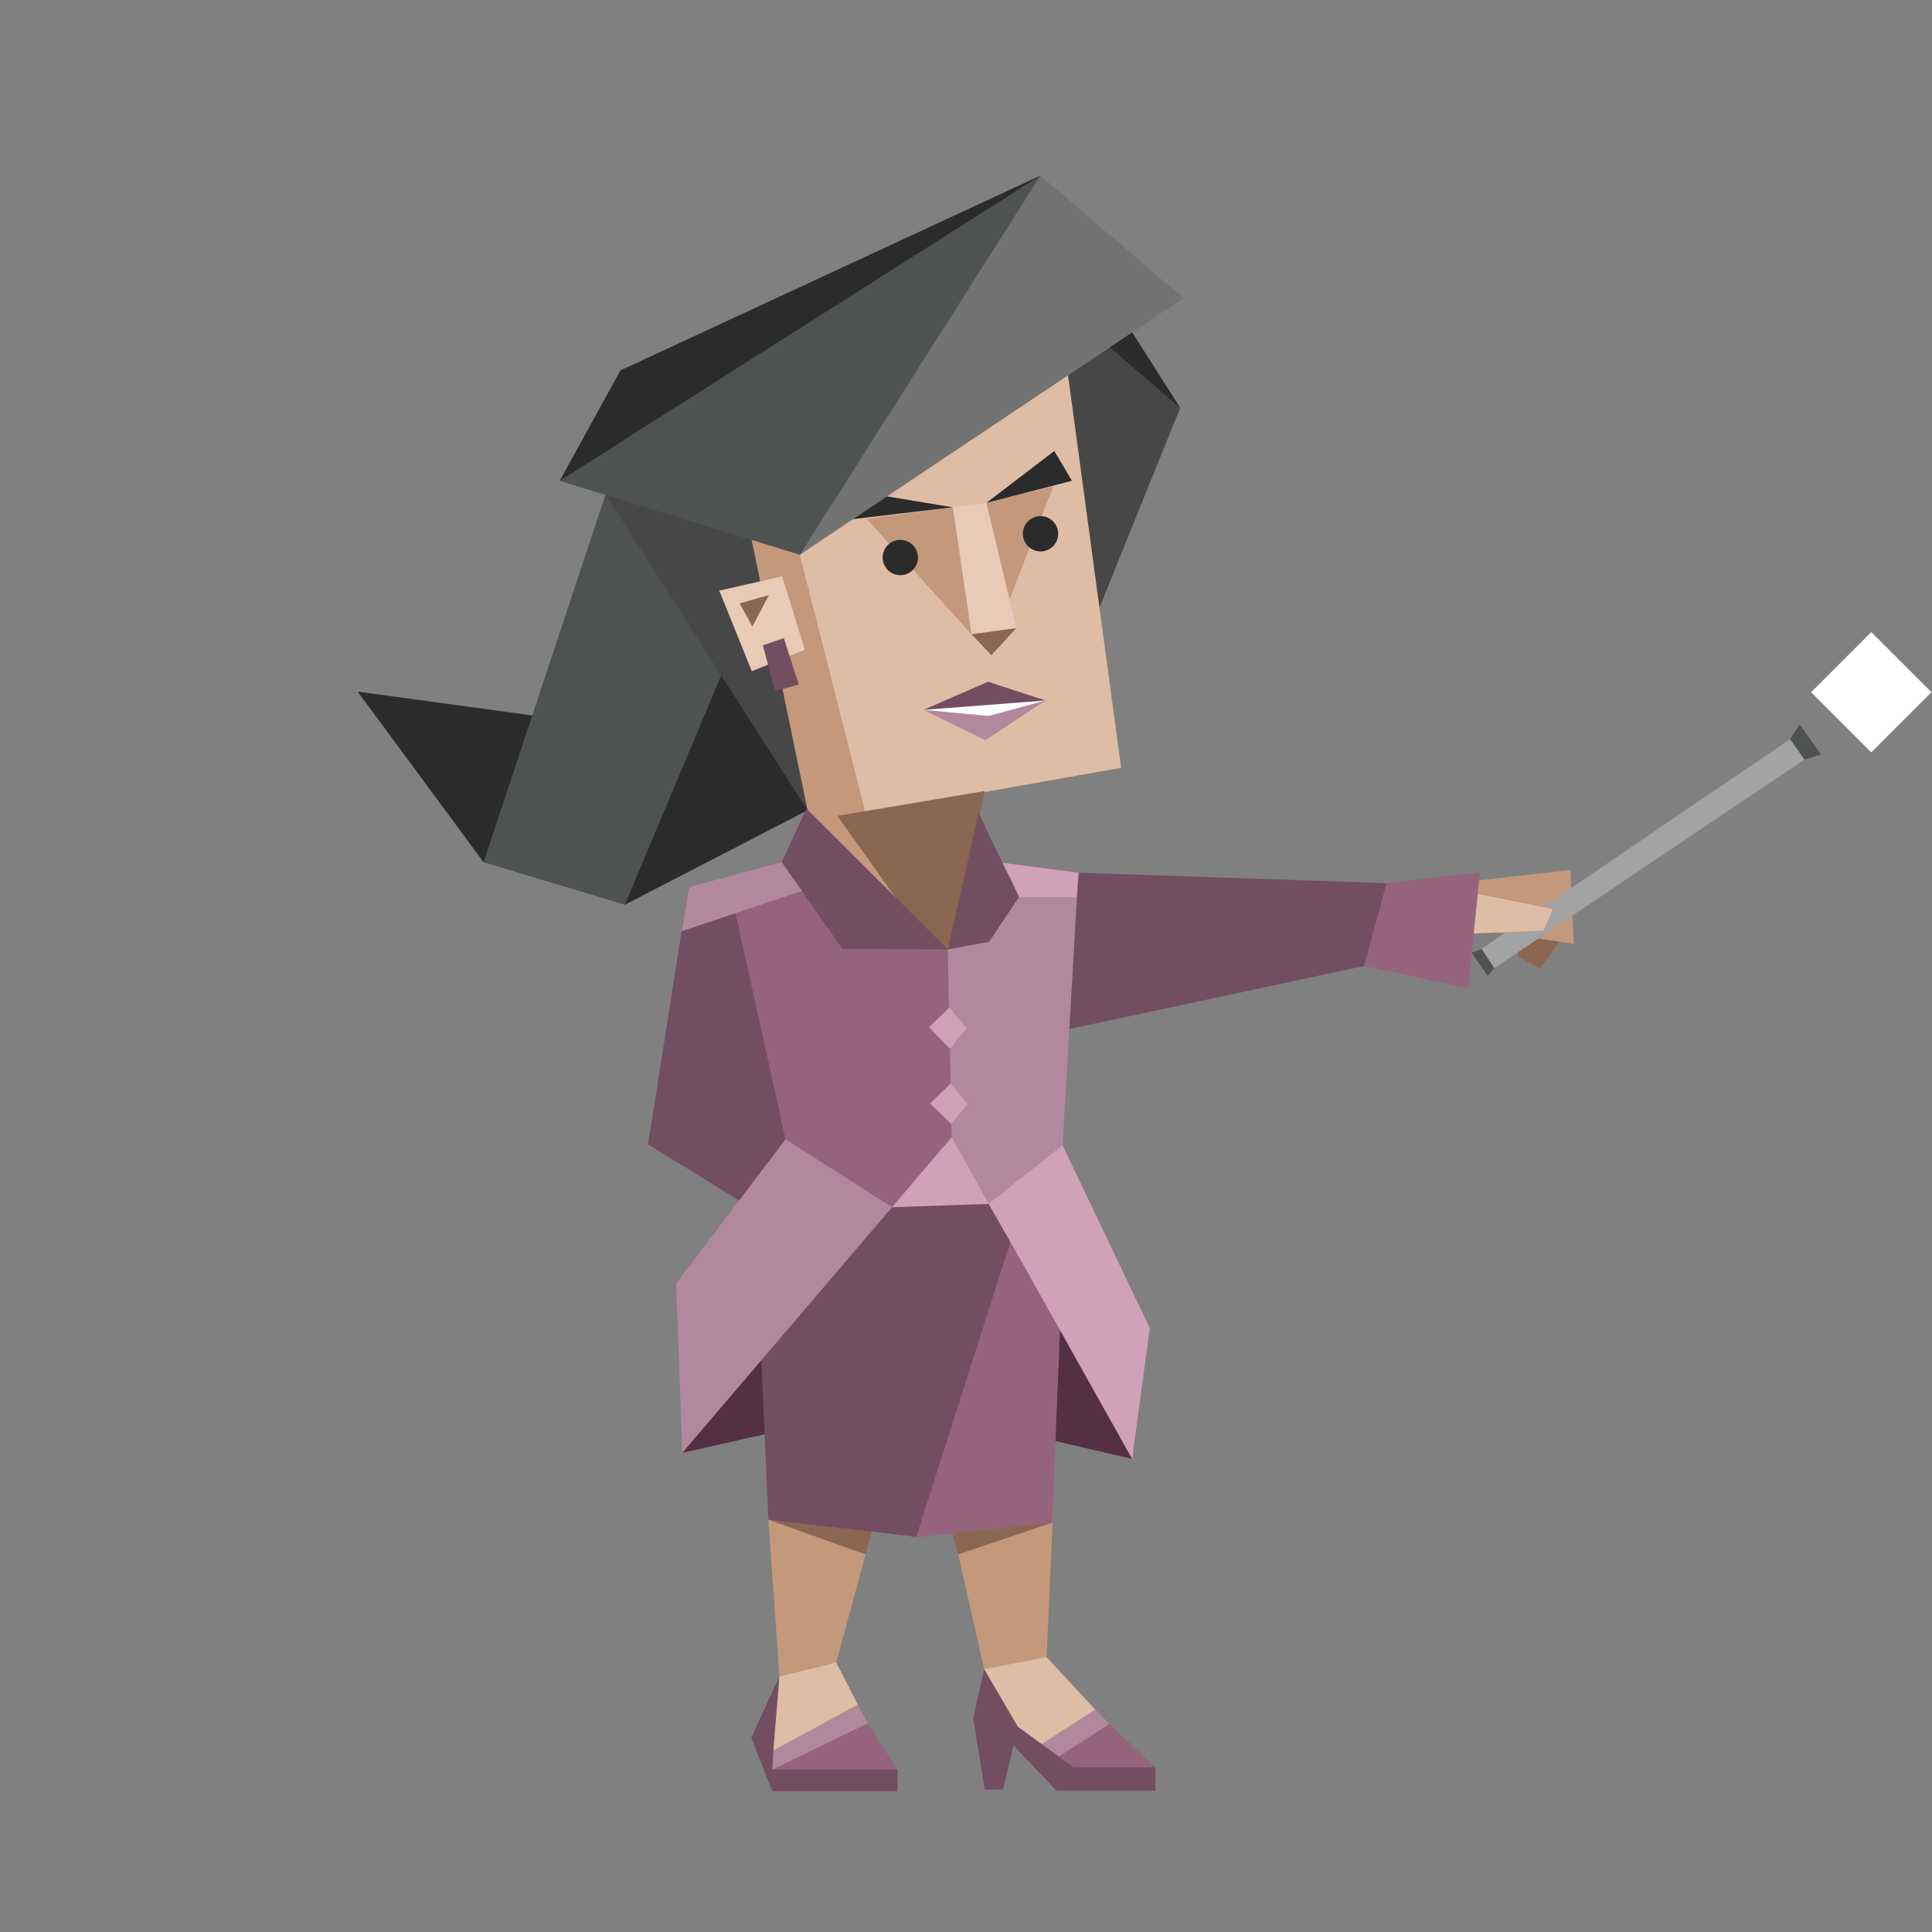 <?xml version="1.0" encoding="utf-8"?>
<!-- Generator: Adobe Illustrator 27.3.0, SVG Export Plug-In . SVG Version: 6.00 Build 0)  -->
<svg version="1.1" id="Layer_1" xmlns="http://www.w3.org/2000/svg" xmlns:xlink="http://www.w3.org/1999/xlink" x="0px" y="0px"
	 viewBox="0 0 350 350" style="enable-background:new 0 0 350 350;" xml:space="preserve">
<rect x="0" y="0" width="350" height="350" fill="#808080" stroke="none"/>
<style type="text/css">
	.st0{fill:#FFFFFF;}
	.st1{fill:#C3987B;}
	.st2{fill:#8B6651;}
	.st3{fill:#734D60;}
	.st4{fill:#DFBDA5;}
	.st5{fill:#B3889D;}
	.st6{fill:#96637C;}
	.st7{fill:#543042;}
	.st8{fill:#A3A3A3;}
	.st9{fill:#2B2B2B;}
	.st10{fill:#4F5253;}
	.st11{fill:#474747;}
	.st12{fill:#E8CAB6;}
	.st13{fill:#737373;}
	.st14{fill:#D1A1B8;}
</style>
<path class="st0" d="M328.1,125.4l10.9-10.9l10.9,10.9L339,136.3L328.1,125.4z"/>
<polygon class="st1" points="156.8,281.6 151.5,301.2 144.6,308.1 141.2,303.7 139.2,275.3 141.5,257.6 "/>
<polygon class="st2" points="143.1,270.4 158.4,275.5 156.8,281.6 139.2,275.3 "/>
<polygon class="st1" points="189.7,245.6 190.7,275.8 189.6,300.4 182.9,309.9 178.3,302.4 173.6,281.6 "/>
<polygon class="st2" points="178.9,266.8 190.7,275.8 173.6,281.6 171.9,275.6 "/>
<polygon class="st3" points="181.7,324.2 178.4,324.2 176.3,311.2 178.3,302.4 186,307.6 184.4,312.8 "/>
<polygon class="st3" points="141.2,303.7 136.1,314.8 139.9,324.5 "/>
<polygon class="st4" points="151.5,301.2 155.4,308.8 150.3,315.1 140.1,317.1 141.2,303.7 "/>
<polygon class="st5" points="140.1,317.1 155.4,308.8 157.2,312.2 154,317.1 139.9,320.6 "/>
<polygon class="st6" points="139.9,320.6 157.2,312.2 162.6,320.6 154.1,322.2 "/>
<polygon class="st4" points="189.6,300.2 198.4,309.7 193.8,314.6 186.9,317.1 178.3,302.4 "/>
<polygon class="st5" points="186.9,317.1 198.4,309.7 201,312.3 196.9,316.9 188.7,319.5 "/>
<polygon class="st6" points="188.7,320.2 201,312.3 209.3,320.2 198.4,321.9 "/>
<polygon class="st3" points="139.9,320.6 139.9,324.5 162.6,324.5 162.6,320.6 "/>
<polygon class="st3" points="184.4,312.8 182.6,314.4 183.4,316 191.4,324.4 209.3,324.4 209.3,320.2 194.5,320.2 "/>
<path class="st7" d="M123.6,263.2l39-8.8l42.5,9.9l-10.6-36.7L172.3,202l-35.4,32.8l-3,2.7L123.6,263.2L123.6,263.2z"/>
<path class="st6" d="M146.3,275l-9-40.6l4.7-11.7l30.6-25.9l20.2,25.3l-2.2,53.8l-24.8,2.6L146.3,275z"/>
<path class="st3" d="M139.2,275.3l-1.8-40.9l4.7-11.7l30.6-25.9l13.8,17.3l-20.5,64.3L139.2,275.3z"/>
<path class="st2" d="M283.9,168.8l-4.9,6.6l-3.9-2l-0.7-6.6L283.9,168.8z"/>
<path class="st1" d="M266.8,159.6l17.7-2l0.6,13.4l-18.9-2.9L266.8,159.6L266.8,159.6z"/>
<path class="st8" d="M268.4,171.9l55.9-38l2.6,3.7l-56.2,37.8L268.4,171.9z"/>
<path class="st4" d="M265.1,161.4l16.2,3.3l-1.7,3.9l-15.3,0.6L265.1,161.4z"/>
<path class="st6" d="M268.1,158l-16.9,2l-6,7l1.9,8l18.9,4L268.1,158z"/>
<path class="st3" d="M123.5,168.7l-6.1,38.6L134,215l6.7-0.6l1.6-8l1.2-15.9l-4.7-33.3l-14.1,3.8L123.5,168.7L123.5,168.7z"/>
<path class="st3" d="M123.5,168.7l-1.7,10.9l17.1,8.5l3.7-3.7l-3.8-27.2l-14,3.5L123.5,168.7z"/>
<path class="st3" d="M117.4,207.3l16.5,10.2l6.8-3.1l1.6-8L117.4,207.3L117.4,207.3z"/>
<path class="st9" d="M64.8,125.3l22.8,30.9l6.4,0.2l5.8-19.2l-3.4-7.6L64.8,125.3z"/>
<path class="st10" d="M185.9,103.1l-72.7,60.8l-25.6-7.7l28.5-85.9L185.9,103.1L185.9,103.1z"/>
<path class="st9" d="M185.9,103.1l-8.3,27.5l-64.4,33.3l33.3-79.3L185.9,103.1z"/>
<path class="st11" d="M195.6,45.3l18.2,28.6l-15.6,38.6L183,47.3L195.6,45.3z"/>
<path class="st9" d="M195.6,45.3l18.2,28.6L183,47.3L195.6,45.3L195.6,45.3z"/>
<path class="st1" d="M151.9,159.8L118.6,82l19-13.5L157.4,92l21.2,49.6l-7.2,33.7L151.9,159.8z"/>
<path class="st4" d="M191.7,54.8l11.4,84.3l-46.3,8.2l-20-78.6L191.7,54.8z"/>
<path class="st0" d="M174.6,131.3l-7.3-2.7l7.8-2.3l5.8,1.2l6.2-0.9l2.3,0.3l-10.3,4.7L174.6,131.3z"/>
<path class="st2" d="M178.4,143.3l-7,32.2l-19.7-27.7L178.4,143.3z"/>
<path class="st11" d="M132,77.7l14.3,69.1l-36.6-57.2L132,77.7L132,77.7z"/>
<path class="st12" d="M141.7,104.4l-11.4,2.6l5.9,14.6l9.6-3.9L141.7,104.4L141.7,104.4z"/>
<path class="st2" d="M139.3,107.8l-5.3,1.5l2.3,4.2L139.3,107.8z"/>
<path class="st3" d="M142,115.6l2.7,8.4l-4.3,1.2l-2.2-8.3L142,115.6L142,115.6z"/>
<path class="st12" d="M178.7,91.1l5.4,22.7l-8.1,1.1l-3.4-23L178.7,91.1z"/>
<path class="st2" d="M179.6,118.7l4.5-4.9l-8.1,1.1L179.6,118.7L179.6,118.7z"/>
<path class="st1" d="M157,94l15.6-2.1l3.4,23L157,94z"/>
<path class="st1" d="M182.9,108.6l7.9-20.5l-12.1,3L182.9,108.6z"/>
<path class="st9" d="M155.1,89l17.5,2.9l-21.9,2.6L155.1,89z"/>
<path class="st3" d="M189.4,126.9l-10.4-3.4l-11.7,5.1L189.4,126.9L189.4,126.9z"/>
<path class="st5" d="M178.5,134.1l10.9-7.2l-10.3,2.8l-11.8-1.1L178.5,134.1L178.5,134.1z"/>
<path class="st9" d="M194.2,87.1l-15.5,4l12.3-9.4L194.2,87.1z"/>
<path class="st10" d="M206.2,54.8l-61.3,45.7l-43.5-13.4l14.7-16.8l72.4-38.5L206.2,54.8L206.2,54.8z"/>
<path class="st9" d="M101.4,87.1l11-20l76.1-35.3L101.4,87.1z"/>
<path class="st13" d="M214.4,54l-69.5,46.5l43.6-68.7L214.4,54z"/>
<path class="st3" d="M184.5,164.1l7.5-1.8l3.4-4.2l55.8,1.9l-4.1,15l-58.9,12.6L184.5,164.1L184.5,164.1z"/>
<path class="st6" d="M133.1,164.8l5.7-7.6l2.8-1l14.5,8.3l15.6,7.5l5.3,9.4l-4.6,24.6l-3.9,6.4l-6.9,6.3l-34.5,35.8l-1-19.7
	l16.2-28.4L133.1,164.8L133.1,164.8z"/>
<path class="st5" d="M161.6,218.7l-38,44.5l-1.1-30.7l19.8-26.1L161.6,218.7z"/>
<path class="st5" d="M192.5,207.5l10.6,33.5l-1.3,13.5l-22.7-36.4l-5.5-6.1l-1.2-6l-0.7-34l12.9-9.5l-3-6.2l11.5,2.9l2,3.3
	L192.5,207.5L192.5,207.5z"/>
<path class="st14" d="M192.5,207.5l15.8,33.1l-3.2,23.7l-19.5-34.8l-6.5-11.4L192.5,207.5z"/>
<path class="st3" d="M177.3,147.3l4.3,9l2.6,3.8l0.4,2.4l-5.4,8.1l-7.5,1.4L177.3,147.3z"/>
<path class="st3" d="M141.6,156.2l4.5-9.7l25.6,25.5l-19.1-0.1L141.6,156.2z"/>
<path class="st5" d="M141.6,156.2l-16.8,4.5l-1.3,7.9v0.1l21.8-7.3L141.6,156.2z"/>
<path class="st14" d="M181.6,156.3l13.8,1.8l-0.3,4.4h-10.5l-1-2.2L181.6,156.3z"/>
<path class="st14" d="M179.1,218.1l-17.5,0.6l10.8-12.7L179.1,218.1L179.1,218.1z"/>
<path class="st10" d="M324.3,133.9l1.7-2.7l3.9,5.5l-3,0.9L324.3,133.9z"/>
<path class="st10" d="M266.6,172.6l1.8-0.7l2.3,3.5l-1.2,1.4L266.6,172.6L266.6,172.6z"/>
<path class="st14" d="M168.3,186.1l3.7-3.6l3.1,3.8l-3,3.7L168.3,186.1L168.3,186.1z"/>
<path class="st14" d="M168.5,199.9l3.7-3.6l3.1,3.7l-3,3.6L168.5,199.9L168.5,199.9z"/>
<circle class="st9" cx="163.1" cy="101" r="3.2"/>
<circle class="st9" cx="188.5" cy="96.7" r="3.2"/>
</svg>
